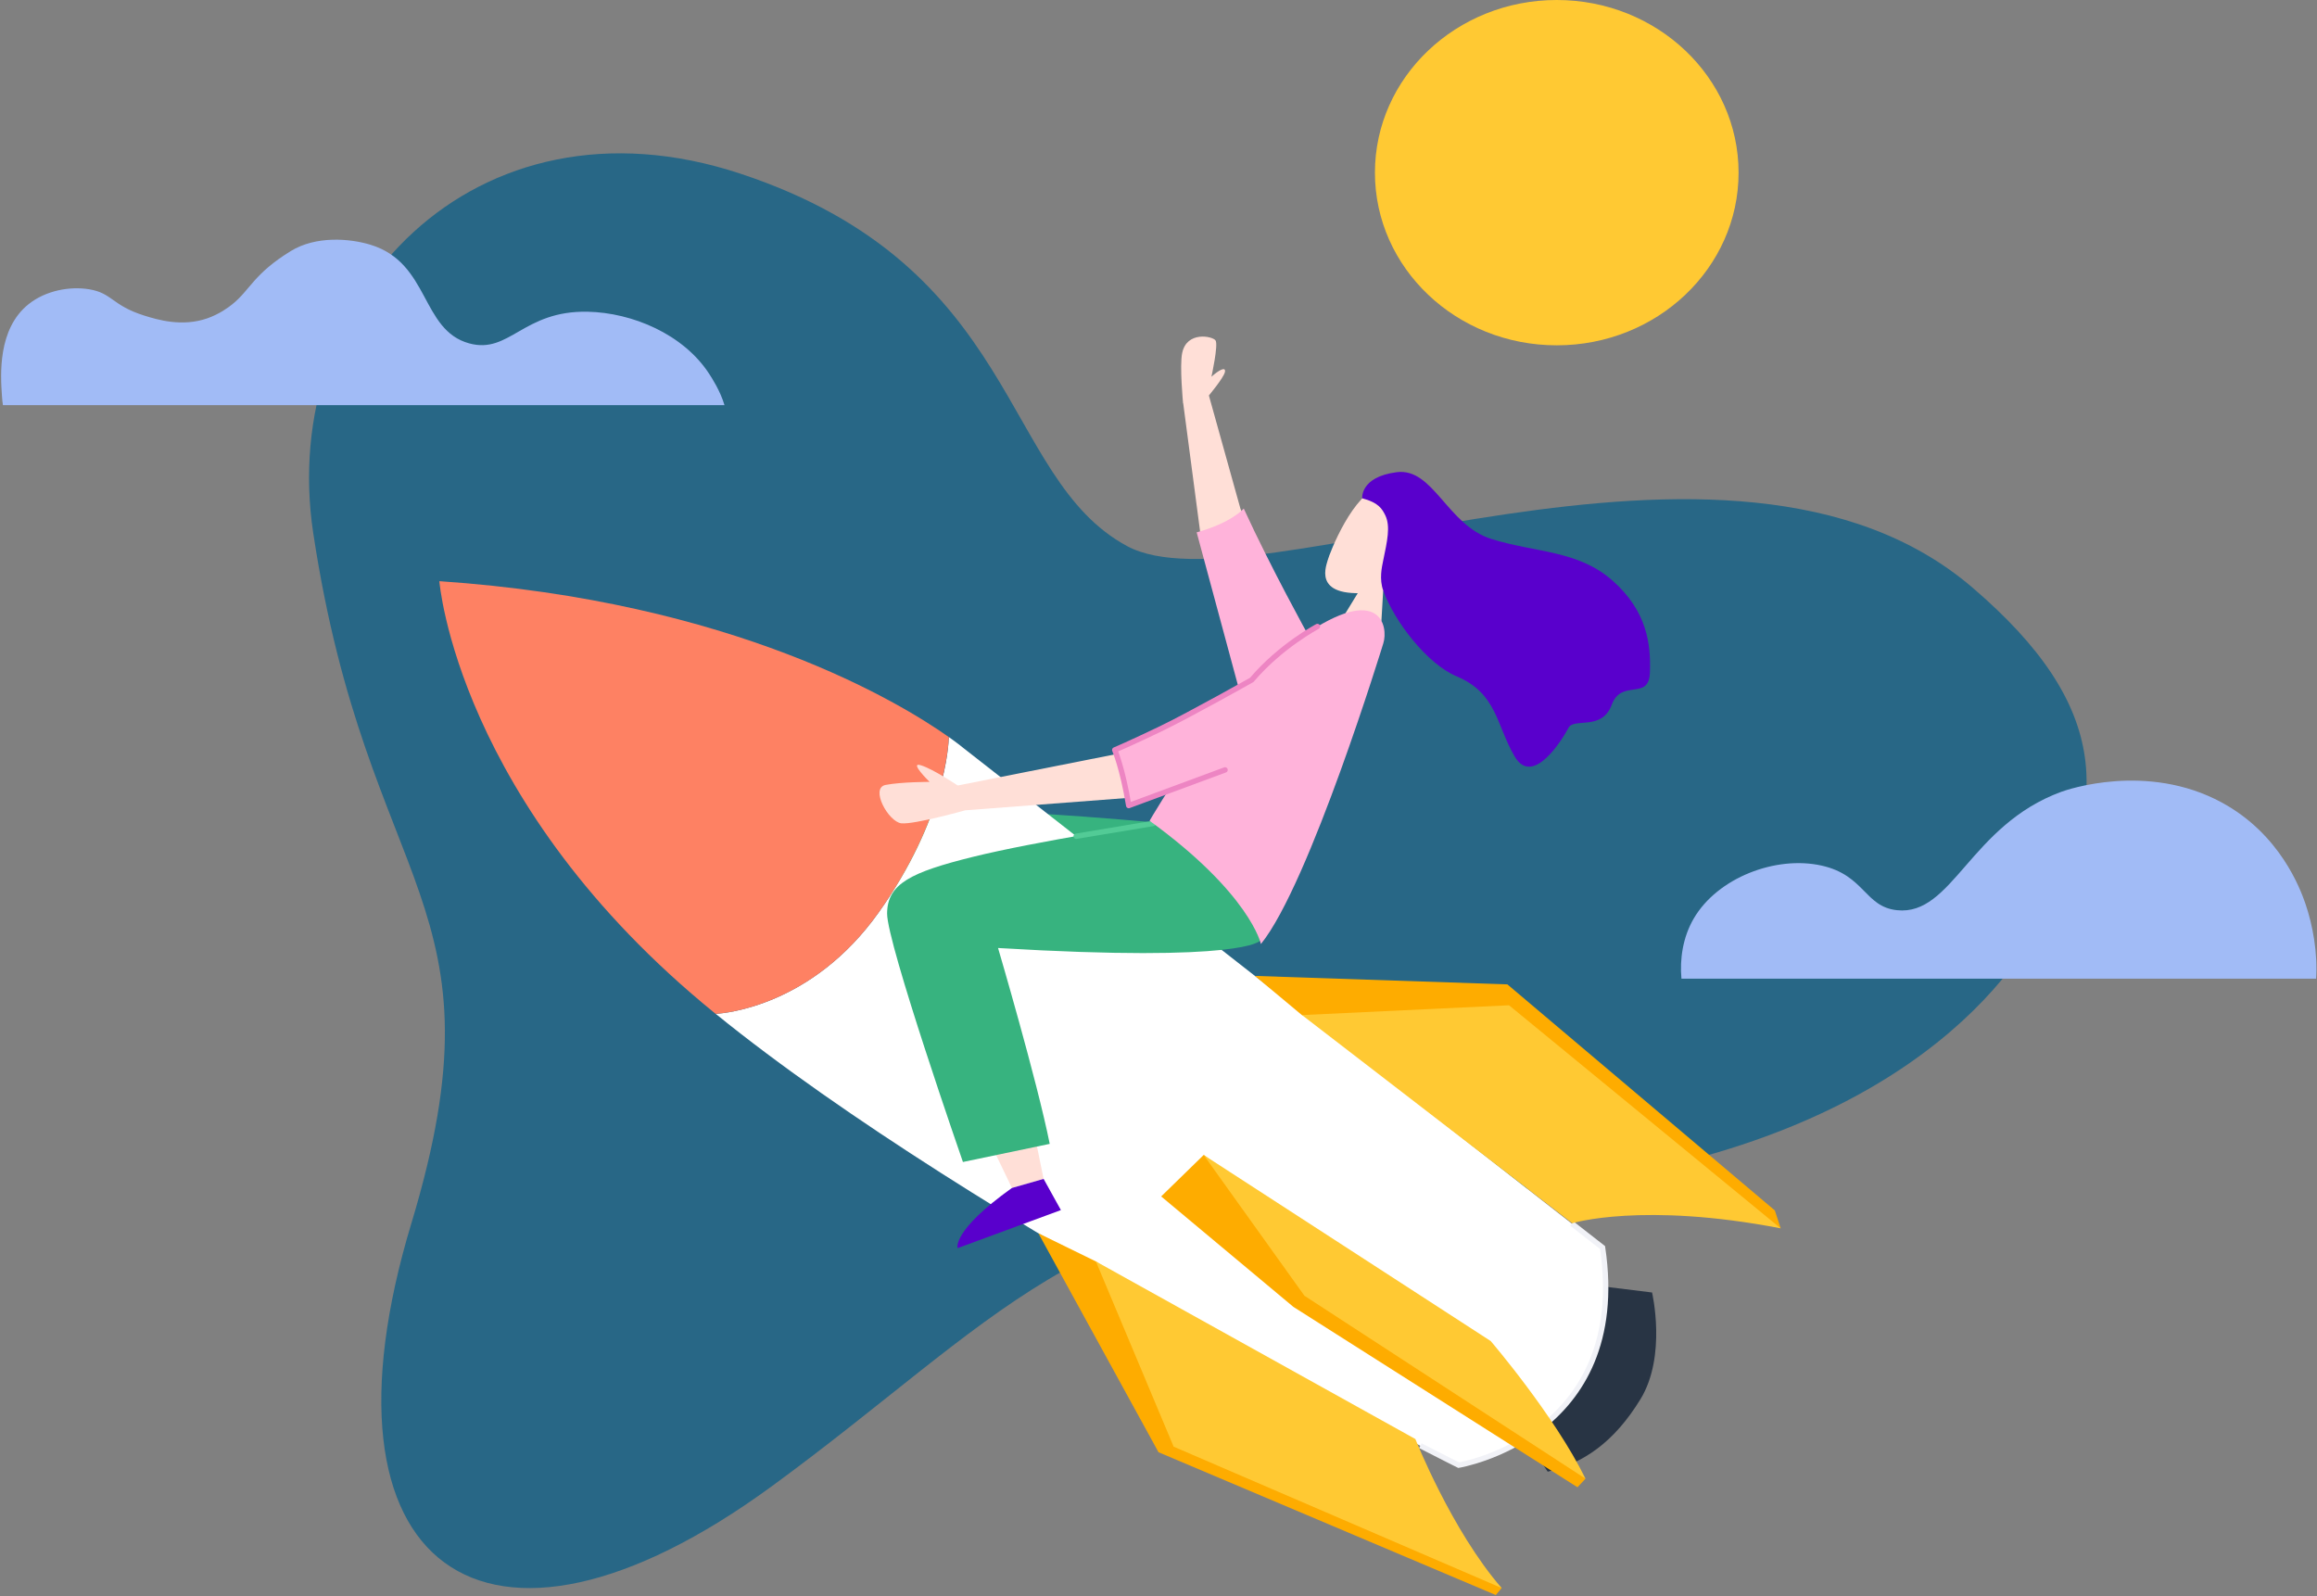 <svg width="1292" height="890" viewBox="0 0 1292 890" fill="none" xmlns="http://www.w3.org/2000/svg">
<rect x="0" y="0" width="1292" height="890" fill="#808080" stroke="none"/>
<path d="M174.679 297.318C154.671 165.469 264.786 47.902 412.787 96.815C569.587 148.625 557.738 266.259 628.405 304.46C699 342.66 963.998 211.282 1099.8 327.569C1176.56 393.257 1179.69 448.84 1132.01 524.635C1098.24 578.332 1003.38 666.793 770.021 666.793C603.005 666.793 554.9 737.602 430.525 828.623C269.61 946.324 171.486 873.628 229.382 682.154C283.8 502.065 205.117 498.494 174.679 297.318Z" fill="#286786"/>
<path d="M644.794 458.677C644.794 458.677 524.817 447.493 496.65 452.883C468.483 458.273 542.981 626.301 542.981 626.301L580.088 614.848L549.508 501.998C549.508 501.998 625.496 533.124 702.547 524.568C702.547 524.568 701.98 475.453 644.794 458.677Z" fill="#37B37F"/>
<path d="M890.068 716.851L921.215 720.691C921.215 720.691 929.517 756.062 914.759 780.182C900.001 804.301 882.831 815.889 863.036 820.606L842.674 790.153L890.068 716.851Z" fill="#283444"/>
<path d="M489.91 508.87C527.017 456.79 529.003 415.491 529.074 410.977C534.609 414.884 537.305 417.175 537.305 417.175L893.616 695.696C909.296 801.337 813.371 817.035 813.371 817.035C813.371 817.035 543.123 682.221 399.094 565.329C404.557 564.992 452.874 560.815 489.91 508.87Z" fill="white"/>
<path d="M876.517 682.288L893.616 695.628C909.296 801.269 813.371 816.967 813.371 816.967C813.371 816.967 805.638 813.127 792.015 806.12" stroke="#F1F2F7" stroke-width="3"/>
<path d="M244.99 324.065C409.311 335.182 502.184 391.977 529.074 410.977C528.932 415.491 526.946 456.79 489.91 508.87C452.874 560.882 404.557 564.992 399.023 565.329C398.952 565.261 398.81 565.194 398.739 565.059C254.711 448.099 244.99 324.065 244.99 324.065Z" fill="#FE8163"/>
<path d="M992.946 684.916L989.682 674.945L840.545 548.889L699.78 544.173L725.961 566.002L992.946 684.916Z" fill="#FEAC00"/>
<path d="M576.895 632.634L581.932 657.36L564.266 662.413L551.424 635.666L576.895 632.634Z" fill="#FFDFD7"/>
<path d="M837.352 885.486L834.089 889.394L646 809.759L579.023 687.678L611.093 703.376L837.352 885.486Z" fill="#FEAC00"/>
<path d="M992.946 684.916L841.467 560.545L726.032 566.002L876.73 682.086C876.73 682.019 916.036 670.094 992.946 684.916Z" fill="#FFC933"/>
<path d="M789.248 802.415C789.248 802.415 809.469 853.484 837.352 885.486L654.443 806.659L611.093 703.376L789.248 802.415Z" fill="#FFC933"/>
<path d="M884.109 824.513L879.639 829.297L721.207 728.709L647.49 667.129L671.258 643.953L884.109 824.513Z" fill="#FEAC00"/>
<path d="M831.251 747.775C831.251 747.775 866.797 789.21 884.108 824.513L727.38 722.51L671.187 644.02L831.251 747.775Z" fill="#FFC933"/>
<path d="M702.547 524.568C702.547 524.568 693.962 536.83 556.532 528.61C556.532 528.61 578.243 602.317 585.338 637.822L536.95 647.928C536.95 647.928 494.522 525.915 494.663 509.341C494.806 492.768 507.86 486.367 542.697 477.743C577.533 469.12 643.02 459.081 643.02 459.081C643.02 459.081 686.229 469.052 695.452 486.839C704.605 504.693 702.547 524.568 702.547 524.568Z" fill="#37B37F"/>
<path d="M770.305 346.231L771.511 325.345L760.372 325.413L749.942 342.458L770.305 346.231Z" fill="#FFDFD7"/>
<path d="M771.298 329.455C771.298 329.455 790.17 323.863 798.968 302.169C807.837 280.475 786.481 267.135 770.446 270.908C754.412 274.681 741.428 308.367 740.293 312.544C739.158 316.789 731.495 335.855 771.298 329.455Z" fill="#FFDFD7"/>
<path d="M759.591 277.847C759.591 277.847 758.314 265.922 778.819 263.294C799.252 260.667 806.986 292.871 831.676 300.552C856.296 308.232 879.993 306.75 899.221 323.796C918.448 340.774 920.648 359.301 920.009 375.134C919.441 390.967 904.187 378.233 898.724 392.988C893.261 407.743 877.652 399.995 874.601 405.856C871.55 411.718 854.806 439.341 844.518 421.689C834.231 404.037 834.727 386.587 812.307 377.155C795.989 370.35 777.754 346.905 771.369 329.455C768.956 322.852 770.588 316.115 771.227 312.881C773.568 301.562 775.413 293.612 772.504 287.414C770.659 283.709 768.744 280.273 759.591 277.847Z" fill="#5900CC"/>
<path d="M669.201 296.375L659.764 224.757L674.096 220.512L691.692 283.641L721.704 359.099L696.304 383.556L669.201 296.375Z" fill="#FFDFD7"/>
<path d="M729.65 354.45C729.65 354.45 708.862 316.991 693.537 283.574C693.537 283.574 686.725 291.524 667.285 296.846L691.905 388.07L729.65 354.45Z" fill="#FFB3DA"/>
<path d="M581.932 657.36L591.581 674.743L533.97 695.965C533.97 695.965 530.564 686.466 564.266 662.413L581.932 657.36Z" fill="#5900CC"/>
<path d="M534.041 437.993C534.041 437.993 520.702 429.033 513.607 426.742C506.512 424.451 518.361 435.972 518.361 435.972C518.361 435.972 502.823 435.972 493.883 437.656C484.943 439.341 495.373 458.273 502.61 459.081C509.847 459.822 538.582 451.737 538.582 451.737C538.582 451.737 544.116 442.036 534.041 437.993Z" fill="#FFDFD7"/>
<path d="M674.096 220.513C674.096 220.513 682.327 210.676 683.036 207.442C683.675 204.208 679.701 206.297 675.515 210.07C675.515 210.07 679.489 192.148 677.786 189.79C676.083 187.432 661.751 184.468 659.197 196.865C657.707 204.074 659.694 224.757 659.694 224.757C659.694 224.757 670.762 229.069 674.096 220.513Z" fill="#FFDFD7"/>
<path d="M600.095 466.29L643.02 459.148" stroke="#52CB96" stroke-width="3" stroke-linecap="round" stroke-linejoin="round"/>
<path d="M632.165 444.663L538.582 451.805L534.041 437.993L623.509 420.274L686.725 387.126L706.946 409.09L632.165 444.663Z" fill="#FFDFD7"/>
<path d="M771.369 358.695C771.369 358.695 730.289 492.902 703.115 526.387C703.115 526.387 697.155 498.427 641.034 457.666C641.034 457.666 682.327 385.375 726.103 354.922C769.808 324.537 774.278 349.465 771.369 358.695Z" fill="#FFB3DA"/>
<path d="M698.006 379.176C698.006 379.176 644.084 409.696 621.593 418.253C621.593 418.253 628.404 437.387 629.398 449.245L664.234 436.511L692.401 397.906L698.006 379.176Z" fill="#FFB3DA"/>
<path d="M734.617 349.33C734.617 349.33 713.899 360.312 698.006 379.109C698.006 379.109 664.092 398.243 647.206 406.395C630.249 414.547 621.593 418.185 621.593 418.185C621.593 418.185 625.992 428.426 629.398 449.177L683.107 429.302" stroke="#ED85C3" stroke-width="3" stroke-linecap="round" stroke-linejoin="round"/>
<path d="M395.405 208.385C381.002 186.287 352.551 174.362 327.789 173.823C291.676 173.014 284.155 197.606 261.664 191.475C234.561 184.064 239.74 146.671 206.678 136.498C195.042 132.927 176.169 131.378 162.121 140.002C141.404 152.735 139.488 161.696 129.555 169.646C127.143 171.6 122.318 175.103 115.72 177.461C101.53 182.447 87.836 178.27 80.457 175.979C62.294 170.252 62.72 163.447 49.665 161.291C38.952 159.54 25.471 161.965 15.893 169.646C-1.348 183.457 0.284 209.126 1.064 220.445C1.206 222.736 1.419 224.622 1.632 225.902H403.99C401.648 218.02 397.036 210.878 395.405 208.385Z" fill="#A1BBF6"/>
<path d="M868.074 192.553C924.068 192.553 969.461 149.448 969.461 96.276C969.461 43.104 924.068 0 868.074 0C812.079 0 766.686 43.104 766.686 96.276C766.686 149.448 812.079 192.553 868.074 192.553Z" fill="#FFC933"/>
<path d="M1285.47 503.682C1282.71 495.799 1271.57 465.212 1238.93 447.493C1197.14 424.788 1152.16 440.486 1149.46 441.497C1098.45 460.159 1088.73 510.824 1057.79 507.522C1039.77 505.636 1039.84 488.052 1015.79 482.662C990.25 476.935 957.684 489.399 944.416 512.238C938.314 522.749 936.611 534.943 937.605 545.723H1291.5C1292.43 531.507 1289.73 516.011 1285.47 503.682Z" fill="#A1BBF6"/>
</svg>
